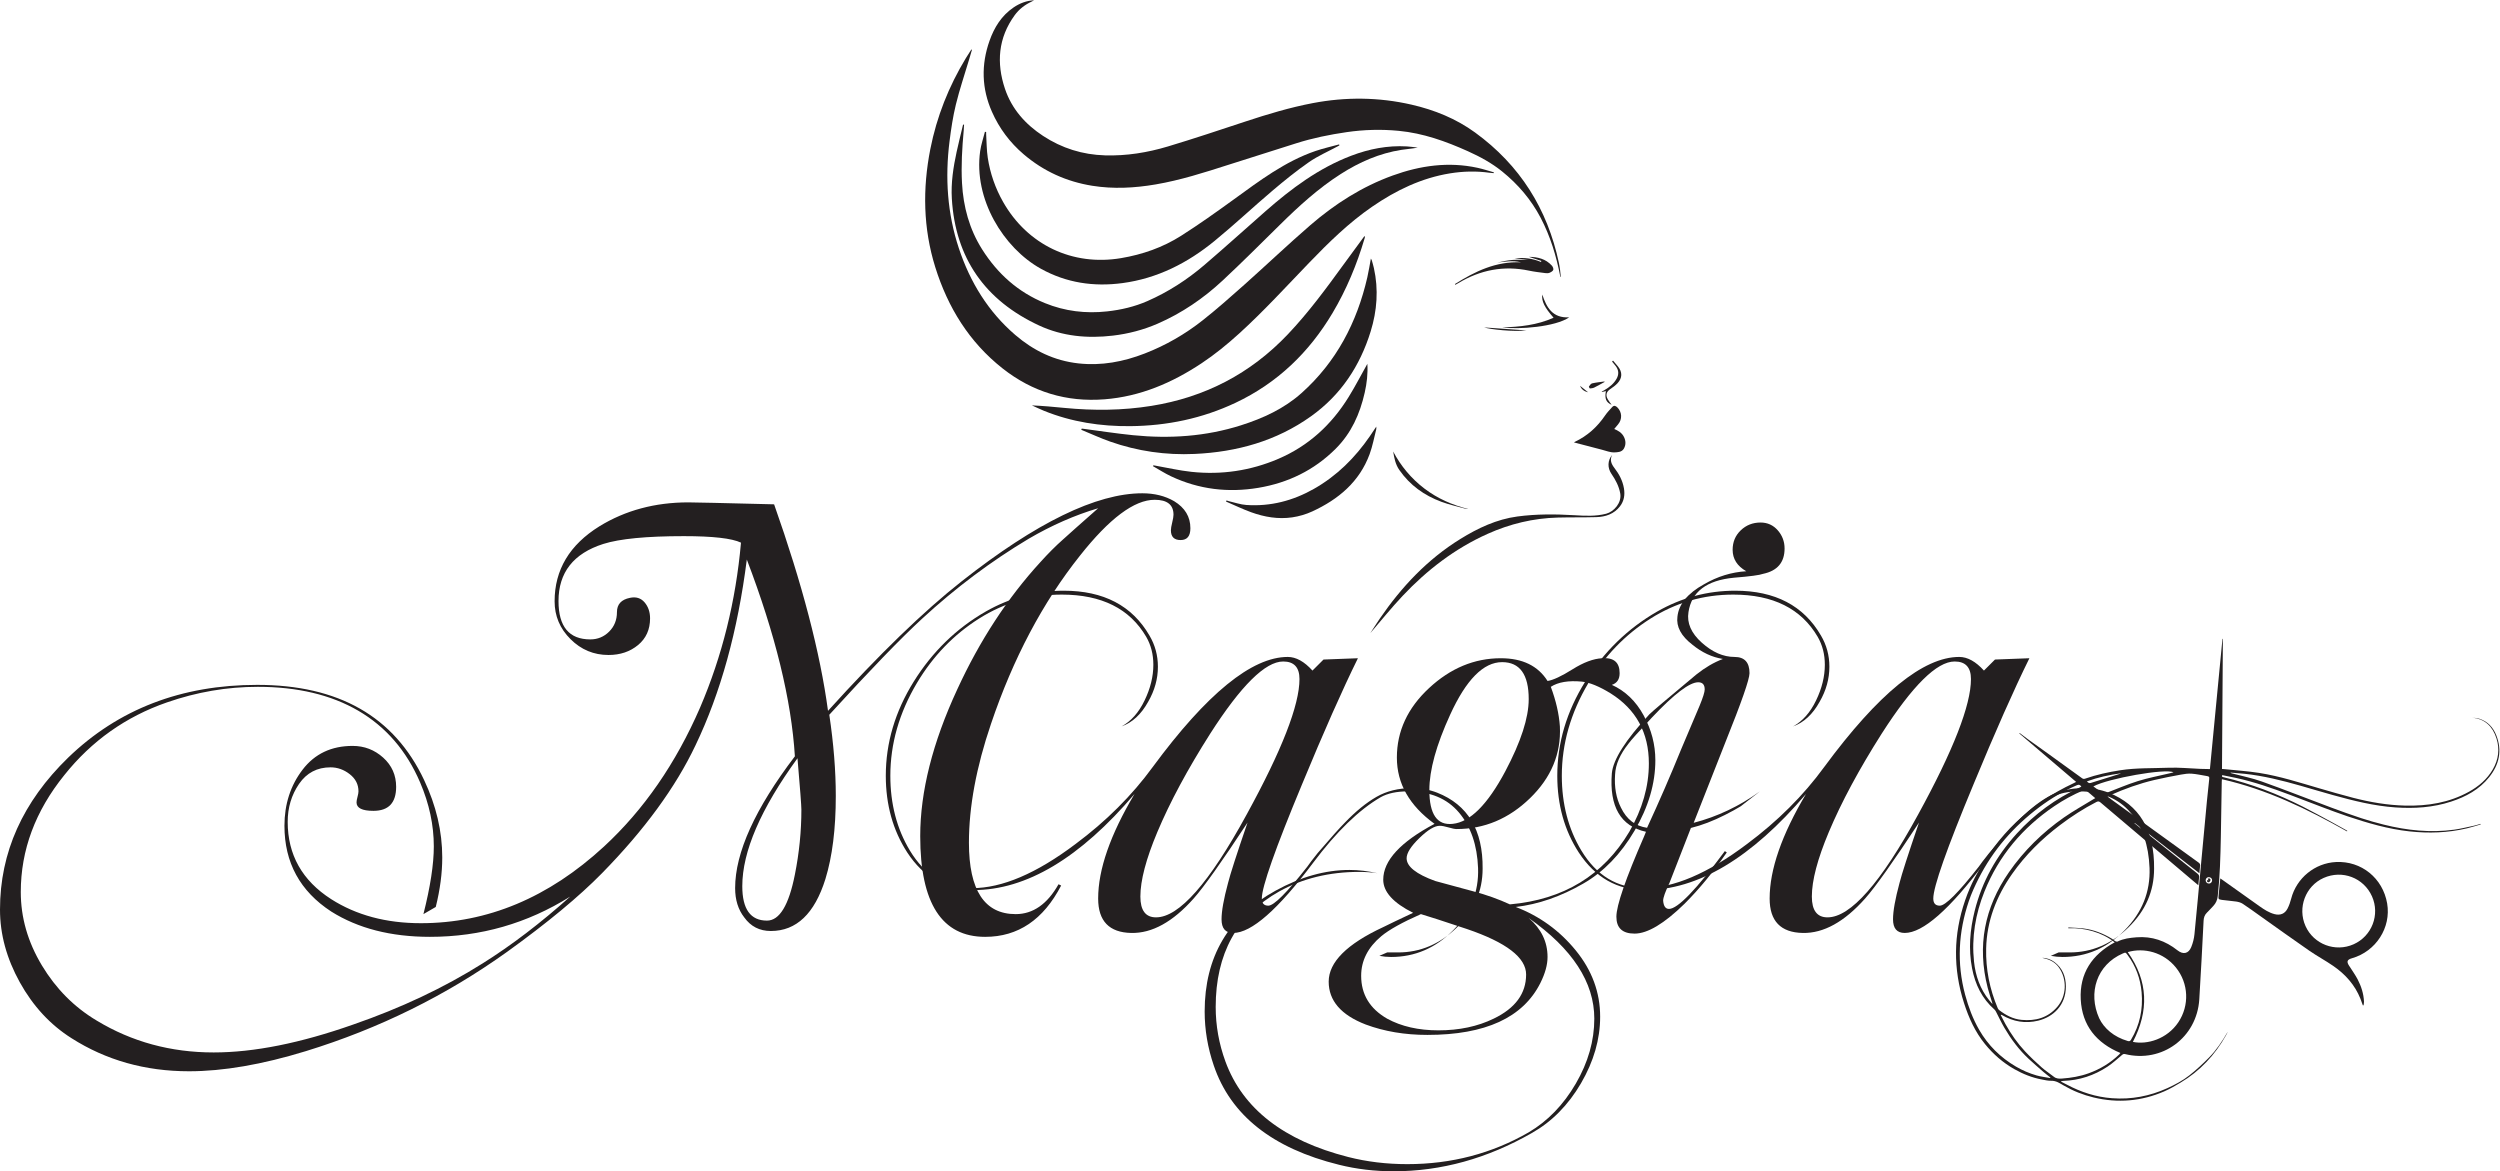 <?xml version="1.0" encoding="UTF-8" standalone="no"?>
<svg
   xmlns:dc="http://purl.org/dc/elements/1.1/"
   xmlns:cc="http://creativecommons.org/ns#"
   xmlns:rdf="http://www.w3.org/1999/02/22-rdf-syntax-ns#"
   xmlns:svg="http://www.w3.org/2000/svg"
   xmlns="http://www.w3.org/2000/svg"
   xmlns:sodipodi="http://sodipodi.sourceforge.net/DTD/sodipodi-0.dtd"
   xmlns:inkscape="http://www.inkscape.org/namespaces/inkscape"
   version="1.1"
   id="svg2"
   xml:space="preserve"
   width="3660.507"
   height="1715"
   viewBox="0 0 3660.507 1715"
   sodipodi:docname="Logo Magia.eps"><defs
     id="defs6" /><sodipodi:namedview
     pagecolor="#ffffff"
     bordercolor="#666666"
     borderopacity="1"
     objecttolerance="10"
     gridtolerance="10"
     guidetolerance="10"
     inkscape:pageopacity="0"
     inkscape:pageshadow="2"
     inkscape:window-width="640"
     inkscape:window-height="480"
     id="namedview4" /><g
     id="g10"
     inkscape:groupmode="layer"
     inkscape:label="ink_ext_XXXXXX"
     transform="matrix(1.333,0,0,-1.333,0,1715)"><g
       id="g12"
       transform="scale(0.1)"><path
         d="m 10669.5,12321.9 c -20.3,-31.9 -41.1,-63.4 -60.7,-95.7 -187.5,-309.8 -319.4,-641.7 -389.6,-997 -86.2,-436.8 -79.3,-871 54.1,-1298.41 138.1,-442 372.2,-822.56 739.5,-1112.08 328,-258.56 702.1,-371.81 1119.2,-339.23 393.2,30.73 742.7,180.89 1067.2,396.45 146.4,97.21 282.1,208.1 412.3,326.44 269.3,244.88 514.6,513.4 766.7,775.2 216,224.33 438.1,442.03 696,619.13 260.2,178.6 539.2,313.8 853.8,364.8 143.8,23.3 288.1,26.7 432.7,6.7 15.3,-2.1 30.7,-3.1 46.1,-4.6 0.8,3 1.7,6 2.5,9 -60.3,16.9 -119.9,37 -181,50.1 -318.7,68.7 -627.7,24.6 -930.4,-84.9 -337.4,-122.1 -635.2,-312.4 -904.7,-545.3 -246,-212.8 -481.9,-437.35 -724.7,-653.86 -150,-133.67 -300.7,-267.04 -458.2,-391.46 -193,-152.4 -405,-274.64 -635.3,-364.04 -235.2,-91.33 -476.9,-137.05 -729.6,-109.08 -264.2,29.24 -492.7,140.14 -692.6,311.68 -299.5,257.02 -497.4,581.82 -620.7,953.16 -126.9,382.4 -152.3,775.3 -102.3,1173.3 17.1,136.1 37.4,272.8 69.9,405.8 40.3,164.6 94.9,325.6 143.3,488.2 11.1,37.5 22.1,75 33.2,112.5 -2.2,1.1 -4.5,2.2 -6.7,3.2"
         style="fill:#231f20;fill-opacity:1;fill-rule:nonzero;stroke:none"
         id="path14" /><path
         d="m 11359.1,12862.5 c -83.6,-3.7 -158,-32.6 -225.7,-78.5 -132.4,-89.9 -212.2,-219.2 -264.2,-366.2 -93,-262.7 -86.4,-524.6 26.5,-779.8 80.1,-181.4 196.4,-337.3 348.6,-467.1 218.9,-186.7 470.1,-300 752.6,-345.6 232.7,-37.5 464.9,-24.9 696.5,14.6 273.1,46.6 535.9,130.9 798.9,215.3 248.1,79.6 496.8,157.2 745.1,236.4 181.4,57.8 367.7,95.4 555.5,122.8 189.5,27.6 380,32.6 571.7,14.1 268.3,-25.8 516.1,-114.7 759.3,-224 133.8,-60.2 261.1,-129.4 375.5,-221.7 175.3,-141.5 318.8,-309.5 423.5,-509.2 107,-203.8 172.7,-421.9 216.1,-647.28 0.2,-1.09 0.9,-2.08 5.6,-2.82 -2.7,25.55 -4.8,51.19 -8.3,76.63 -3.5,26.05 -7.4,52.12 -12.9,77.82 -126.2,593.45 -428.9,1074.65 -920.5,1432.15 -209.4,152.3 -446.6,248.4 -698.5,306.2 -359.5,82.6 -721.8,85.8 -1082.8,17.1 -252.4,-48 -498.7,-122.2 -742.9,-202.9 -282.5,-93.3 -564.8,-187.9 -849.7,-273.4 -224.1,-67.3 -454.1,-104.8 -689.9,-98 -248,7.1 -475,78.2 -682,214 -194.6,127.7 -343.9,296 -418.3,517.3 -95.5,284 -74.7,559.1 107.2,808.8 47.9,65.8 111.7,114.4 185.6,149.1 9.4,4.4 18.4,9.4 27.5,14.2"
         style="fill:#231f20;fill-opacity:1;fill-rule:nonzero;stroke:none"
         id="path16" /><path
         d="m 10578.7,11497.4 c -23.7,-99.6 -48.8,-198.8 -70.6,-298.7 -36.8,-169.7 -63.3,-341.7 -52.9,-515.3 39.2,-656.2 367.7,-1118.7 958.8,-1393.07 256.1,-118.86 532,-144.37 811.5,-111 168.8,20.16 333,62.79 489.5,130.83 265.8,115.62 502.8,276.88 713.9,473.59 215.2,200.56 423.2,408.95 632.8,615.45 206.5,203.6 420.1,398.3 665.6,555.2 205.5,131.2 424.8,227.6 667.2,265.4 58.9,9.2 118.6,12.9 178.5,24.6 -40,4.5 -79.9,10.9 -120,13.2 -211.2,12.2 -413.8,-27.5 -610.6,-102.4 -357.8,-136.1 -658.2,-360.9 -942.5,-610.3 -223.9,-196.5 -444.6,-396.6 -671,-590.13 -188.9,-161.56 -396.8,-295.91 -625.2,-396.08 -141.2,-61.91 -290,-96.56 -443,-113.36 -234.9,-25.81 -463.3,1.52 -682.7,90.88 -294.7,120.04 -520.2,322.23 -689.3,589.39 -141,222.7 -207.5,468.1 -221.8,729.6 -10.4,192.8 1.2,384.7 18.8,576.6 2,21.3 2.6,42.7 3.9,64.1 -3.6,0.5 -7.3,1 -10.9,1.5"
         style="fill:#231f20;fill-opacity:1;fill-rule:nonzero;stroke:none"
         id="path18" /><path
         d="m 10818.7,11418 c -17.8,-70.9 -42.3,-140.9 -52.4,-212.8 -74.1,-524.6 255.3,-1063.3 668.1,-1292.04 280.1,-155.21 580.7,-199.23 895.5,-157.01 383.7,51.46 715.6,220.97 1010.8,462.75 217.3,178 422.4,370.8 636.7,552.6 129.3,109.6 261.6,216.9 400.8,313.5 98.4,68.2 210.5,116.6 316.5,173.9 6,3.2 11.9,6.7 17.8,10 -1.2,3.5 -2.3,7.1 -3.4,10.6 -86.9,-24 -175.3,-43.5 -260.4,-72.7 -335.2,-115.2 -613.5,-326.8 -896.2,-531.5 -189.6,-137.4 -380.7,-273.7 -578.2,-399.2 -201.5,-128.1 -424.7,-206.2 -661.2,-246 -532.7,-89.72 -1026.9,145.9 -1294.7,617.3 -86.1,151.6 -142.1,313.3 -168.4,484.4 -13,84.6 -12.3,171.3 -17.7,257.1 -0.6,8.9 -0.1,17.8 -0.1,26.8 -4.5,0.7 -9,1.5 -13.5,2.3"
         style="fill:#231f20;fill-opacity:1;fill-rule:nonzero;stroke:none"
         id="path20" /><path
         d="m 14986,10270.8 c -75.5,-102.9 -151.4,-205.4 -226.4,-308.65 -192.7,-265.2 -386.5,-529.24 -612.9,-767.85 -410.8,-432.92 -910.7,-692.39 -1499.3,-786.89 -317.8,-51.03 -635.7,-53.56 -954.9,-22.37 -118.5,11.58 -237,22.59 -357.9,27.73 44,-19.81 87.4,-41.1 132.1,-59.2 304.9,-123.44 623.3,-172.11 950.7,-168.86 402.6,3.99 788.6,84.23 1153.4,256.32 458.7,216.44 808.1,552.66 1066.1,986.55 153,257.25 266.7,531.57 351.7,818.12 2,6.7 3.3,13.6 5,20.4 -2.6,1.6 -5.1,3.1 -7.6,4.7"
         style="fill:#231f20;fill-opacity:1;fill-rule:nonzero;stroke:none"
         id="path22" /><path
         d="m 11877.2,8144.58 c 105.7,-43.47 209.7,-91.63 317.3,-129.52 300.1,-105.61 610.6,-150.1 927.9,-135.52 463.1,21.29 896.9,141.28 1278.4,413.73 326.1,232.8 536.8,550.41 654.5,930.65 70.9,228.93 88.2,461.91 35.8,697.72 -6.5,29.13 -15.3,57.75 -23.4,86.56 -1.2,4.2 -4.4,8 -9.6,17.2 -13.6,-72.51 -23.9,-140.18 -39.2,-206.7 -113.8,-495.13 -339.7,-927.95 -721.7,-1269.74 -192,-171.87 -422.4,-277.56 -666.2,-355.03 -387,-122.94 -783.4,-148.83 -1184.9,-108.61 -185.4,18.57 -369.7,47.49 -554.6,71.64 -3.4,0.46 -7,0.06 -10.5,0.06 -1.3,-4.15 -2.5,-8.29 -3.8,-12.44"
         style="fill:#231f20;fill-opacity:1;fill-rule:nonzero;stroke:none"
         id="path24" /><path
         d="m 15019.5,8869.47 c -69.7,-124.11 -133.3,-247.44 -206.1,-365.12 -187.9,-303.85 -440.2,-536.66 -771.3,-678.49 -305.5,-130.84 -624.6,-178 -954.2,-143.03 -133.8,14.2 -265.9,45.19 -398.7,68.52 -6.7,1.17 -13.4,2.19 -20,3.29 -1.6,-3.16 -3.2,-6.31 -4.7,-9.46 66,-37.33 130.1,-79 198.5,-111.26 305.9,-144.09 627.1,-182.24 959.1,-126.64 326,54.58 610.9,192.43 847.3,427.09 173.6,172.19 268,384.18 320.9,618.1 23.5,103.73 35.8,208.76 29.2,317"
         style="fill:#231f20;fill-opacity:1;fill-rule:nonzero;stroke:none"
         id="path26" /><path
         d="m 13467.1,7356.37 c 91.7,-39.38 181.9,-83.1 275.6,-117.14 145.4,-52.81 296.9,-78.74 450.9,-56.37 75.8,11 152.7,33.68 222.2,65.85 285.9,132.29 516.7,323.99 628.9,629.52 32.3,88.03 49,181.82 72.5,273.07 1.6,6.28 0.2,13.35 0.2,28.47 -25.8,-38.78 -47,-71.4 -69,-103.44 -163.5,-237.95 -363.4,-437.24 -616.1,-580.54 -230.4,-130.62 -477.3,-194.85 -742.2,-176.87 -63.5,4.31 -125.8,26.49 -188.5,40.73 -10,2.27 -19.7,5.99 -29.5,9.04 -1.7,-4.11 -3.3,-8.21 -5,-12.32"
         style="fill:#231f20;fill-opacity:1;fill-rule:nonzero;stroke:none"
         id="path28" /><path
         d="m 15052.1,5911.61 c 115,133.22 229.6,276.18 354.9,409.07 268.2,284.49 574,519.66 933,680.85 245.1,110.06 501.7,171.96 770.5,179.07 141,3.73 282.3,0.81 423.3,4.83 102.5,2.92 195.3,33.88 260.9,119.3 45,58.51 55.2,126.13 43.1,197.31 -14.2,83.28 -52.7,155.98 -103.8,222.05 -34.1,44.18 -54.6,89.48 -25.5,145.11 -51,-61.21 -53.4,-142.09 -7.7,-208.83 44.9,-65.58 81.5,-133.75 96.2,-213.9 18.8,-102.9 -69.6,-201.5 -154,-223.58 -116.4,-30.42 -232.3,-23.43 -349.2,-16.43 -209.4,12.55 -419.1,13.9 -627,-14.06 -228,-30.65 -432.4,-127.37 -626.1,-247.09 -361.4,-223.48 -645.7,-525.62 -884.1,-873.86 -37.5,-54.83 -72.7,-111.19 -104.5,-159.84"
         style="fill:#231f20;fill-opacity:1;fill-rule:nonzero;stroke:none"
         id="path30" /><path
         d="m 17289.3,8005.89 c 103.1,-26.98 205.6,-54.12 308.4,-80.49 44.4,-11.42 89.6,-30.38 133.9,-28.91 35.6,1.17 83,1.92 105.6,41.73 23.2,40.74 21.7,85.05 1.2,127.18 -22.5,46.55 -65.1,70.59 -107.4,88.31 14.5,17.27 28,33.58 41.7,49.71 48.4,56.92 45,135.56 -8,187.94 -17.8,17.6 -37,23.9 -55.7,3.29 -27,-29.89 -55.6,-59.16 -78.1,-92.34 -85.8,-126.27 -194.8,-224.95 -333.3,-290.23 -3.1,-1.45 -5.6,-4.11 -8.3,-6.19"
         style="fill:#231f20;fill-opacity:1;fill-rule:nonzero;stroke:none"
         id="path32" /><path
         d="m 16793,10044.5 c 45.7,-14.8 91.5,-29.6 137.2,-44.4 -1,-4.12 -2.1,-8.21 -3.1,-12.29 -90.8,39.09 -185.1,50.19 -291.2,41.59 54.6,-6.5 100.3,-11.9 150.6,-17.9 -61,0 -117,3.4 -172.4,-0.9 -56.3,-4.5 -112,-16.54 -167.4,-29.11 85,9.74 169.4,25.51 259.7,2.72 -276,12.42 -504.6,-100.1 -724.7,-238.1 1.2,-3 2.4,-6 3.6,-9.01 10.8,6.06 21.9,11.81 32.5,18.22 241.8,145.74 500,196.21 778.2,137.29 58.3,-12.34 117.8,-18.81 177,-26.63 15.1,-2.01 32.5,-2.64 46.1,2.86 16.3,6.62 36.7,17.73 42.4,32.01 4.7,12.12 -4.8,35.35 -15.4,47.07 -67.2,74.68 -156.3,95.78 -253.1,96.58"
         style="fill:#231f20;fill-opacity:1;fill-rule:nonzero;stroke:none"
         id="path34" /><path
         d="m 16128.5,7274.27 c -176.3,44.26 -339.2,115.52 -483.9,226.13 -143.6,109.79 -256.7,245.49 -341.6,405.55 11.7,-71.54 24.6,-140.89 67.7,-202.92 116.2,-167.2 273.7,-279.29 461.6,-349.14 85.8,-31.89 176.2,-51.39 264.7,-76.03 10,-2.79 21,-2.47 31.5,-3.59"
         style="fill:#231f20;fill-opacity:1;fill-rule:nonzero;stroke:none"
         id="path36" /><path
         d="m 17236.4,9380.01 c -183.7,-10.23 -248.4,108.6 -295.5,250.22 -9.7,-72.35 24.5,-141.88 124.1,-254.39 -180.5,-81.36 -371,-100.88 -564.2,-106.47 182.6,-25.75 585.6,6.4 735.6,110.64"
         style="fill:#231f20;fill-opacity:1;fill-rule:nonzero;stroke:none"
         id="path38" /><path
         d="m 17595.8,8559.77 c 14.3,3.24 28.7,6.49 43.8,9.9 -15.2,-83.3 2,-123.89 63.2,-150.79 -14.5,20.49 -30.3,39.5 -42.4,60.62 -26.8,46.74 -15.6,83.71 28.5,113.54 27.6,18.57 55.2,38.48 77.8,62.51 54.2,57.67 55.1,122.57 6,184.26 -17.6,22.07 -36.4,43.15 -54.7,64.68 -3.6,-3.51 -7.3,-7.03 -10.9,-10.54 14.4,-17.52 29.8,-34.33 43,-52.69 32,-44.29 33.1,-90.41 5.9,-137.67 -30.9,-53.5 -77.1,-90.43 -129.3,-121.07 -10.7,-6.31 -21.7,-12.28 -32.6,-18.41 0.6,-1.45 1.2,-2.9 1.7,-4.34"
         style="fill:#231f20;fill-opacity:1;fill-rule:nonzero;stroke:none"
         id="path40" /><path
         d="m 17624.6,8675.79 c -45.4,-6.52 -91.2,-10.83 -135.8,-20.88 -14,-3.15 -25.8,-20.82 -35.6,-34.06 -2.3,-3.16 7.8,-22.16 11.5,-21.95 16.2,0.92 33.5,3.36 47.9,10.44 37.8,18.6 74.3,39.9 111.2,60.12 0.3,2.11 0.5,4.22 0.8,6.33"
         style="fill:#231f20;fill-opacity:1;fill-rule:nonzero;stroke:none"
         id="path42" /><path
         d="m 16766.9,9236.3 c -146,10.37 -316.6,22.5 -465.1,33.06 66.9,-21.92 324.8,-49.98 465.1,-33.06"
         style="fill:#231f20;fill-opacity:1;fill-rule:nonzero;stroke:none"
         id="path44" /><path
         d="m 17355.9,8627.65 c 15.3,-40.79 49.5,-62.63 88.6,-71.3 -27.6,22.24 -58.6,47.2 -88.6,71.3"
         style="fill:#231f20;fill-opacity:1;fill-rule:nonzero;stroke:none"
         id="path46" /><path
         d="m 8802.59,3973.31 c 0,42.81 -14.27,230.61 -42.8,563.54 -404.26,-556.41 -606.34,-1024.86 -606.34,-1405.27 0,-252.12 90.29,-378.08 271.07,-378.08 137.88,0 240.09,168.76 306.74,506.47 47.48,237.75 71.33,475.49 71.33,713.34 z m 4272.91,3090.54 c 0,-86.82 -35.7,-130.18 -107,-130.18 -71.3,0 -107,35.66 -107,107 0,18.94 4.7,47.48 14.2,85.6 9.5,38.01 14.3,66.54 14.3,85.6 0,109.34 -69,164.07 -206.8,164.07 -223.6,0 -497,-204.53 -820.4,-613.48 -409,-513.6 -734.7,-1129.52 -977.3,-1847.54 -161.7,-475.6 -242.5,-910.74 -242.5,-1305.4 0,-523.2 171.2,-784.72 513.6,-784.72 190.2,0 347.1,109.38 470.8,328.17 l 28.5,-14.27 c -195,-375.7 -473.2,-563.5 -834.6,-563.5 -475.6,0 -713.3,368.46 -713.3,1105.64 0,489.76 135.5,1027.21 406.6,1612.15 247.2,537.35 551.6,1003.35 913.1,1398.14 85.6,95.07 168.7,178.34 249.6,249.67 57.1,52.27 185.5,166.41 385.2,342.4 -256.8,-76.13 -511.2,-187.92 -763.2,-335.27 -413.8,-247.33 -803.8,-539.79 -1169.9,-877.4 -233.06,-214 -573.12,-566 -1020.07,-1055.74 47.48,-318.66 71.33,-615.93 71.33,-891.67 0,-361.47 -38.12,-665.86 -114.13,-913.08 -118.93,-380.54 -318.67,-570.64 -599.21,-570.64 -123.72,0 -221.13,49.9 -292.46,149.8 -66.66,85.57 -99.87,192.57 -99.87,320.98 0,389.88 218.68,872.61 656.27,1448.08 -38.12,618.14 -214,1338.62 -527.87,2161.41 C 8103.52,5934.99 7915.6,5254.87 7639.85,4679.52 7421.06,4218.19 7078.65,3749.73 6612.64,3274.24 6360.52,3017.45 6013.44,2729.7 5571.17,2411.1 4900.63,1930.8 4163.44,1567 3359.82,1319.7 2879.54,1172.3 2451.54,1098.6 2075.81,1098.6 c -480.28,0 -910.62,121.2 -1291.138,363.8 C 551.723,1609.8 362.688,1814.3 217.57,2075.8 72.562,2337.4 0.004,2603.7 0.004,2874.77 c 0,627.74 249.668,1184.14 749.004,1669.22 551.722,532.55 1243.652,798.93 2075.812,798.93 894.01,0 1505.14,-348.2 1833.28,-1044.48 133.08,-281.33 199.73,-565.1 199.73,-851.21 0,-171.76 -23.85,-353 -71.33,-543.7 l -135.54,-78.73 c 76.02,300.54 114.14,548.53 114.14,744.03 0,233.62 -49.94,467.35 -149.8,701.08 -299.6,701.07 -917.32,1051.74 -1783.35,1051.62 -337.61,-0.05 -670.54,-57.07 -998.67,-171.2 C 1381.54,4993.38 1005.81,4727 706.203,4351.38 387.652,3956.6 228.27,3528.59 228.27,3067.38 c 0,-280.68 77.351,-549.28 231.835,-806.08 154.59,-256.8 355.551,-458.9 602.765,-606.3 385.21,-233 813.21,-349.6 1284.01,-349.6 442.27,0 953.43,102.3 1533.68,306.8 523.08,180.8 996.22,404.2 1419.54,670.5 318.55,199.7 639.56,444.6 963.01,734.75 C 5792.31,2722.5 5278.7,2575.2 4722.3,2575.2 c -428.01,0 -789.47,92.7 -1084.28,278.2 -342.4,223.45 -513.6,537.32 -513.6,941.58 0,237.74 66.65,443.38 199.74,617.04 133.08,173.54 316.2,260.37 549.27,260.37 128.4,0 240.08,-42.81 335.26,-128.4 95.08,-85.61 142.67,-192.61 142.67,-321.01 0,-175.99 -83.26,-263.93 -249.67,-263.93 -123.71,0 -185.46,30.88 -185.46,92.73 0,14.27 3.56,34.44 10.7,60.64 7.13,26.08 10.69,46.36 10.69,60.63 0,76.02 -32.1,139.1 -96.29,189.03 -64.2,49.94 -134.42,74.91 -210.44,74.91 -147.46,0 -262.82,-60.64 -345.97,-181.91 -83.15,-121.27 -124.83,-260.37 -124.83,-417.3 0,-361.46 159.27,-644.46 477.93,-848.87 275.75,-176.01 603.89,-263.91 984.41,-263.91 732.29,0 1402.83,280.51 2011.62,841.71 437.47,404.15 789.35,913.07 1055.73,1526.55 242.54,565.87 392.34,1169.87 449.41,1811.87 -99.87,47.49 -309.19,71.34 -627.74,71.34 -409.05,0 -703.86,-28.54 -884.54,-85.6 -328.13,-104.67 -492.2,-313.87 -492.2,-627.74 0,-280.66 116.47,-420.87 349.54,-420.87 80.8,0 149.8,28.53 206.86,85.6 57.07,57.07 85.6,128.4 85.6,214 0,85.6 47.48,137.88 142.67,156.93 66.54,14.27 120.04,-2.22 160.5,-49.26 40.35,-47.14 60.64,-106 60.64,-176.44 0,-122.27 -44.03,-219.8 -131.97,-292.69 -88.05,-72.9 -196.17,-109.34 -324.57,-109.34 -161.73,0 -300.83,57.96 -417.3,173.98 -116.59,116.04 -174.77,254.58 -174.77,415.52 0,345.75 164.06,620.39 492.2,824.02 285.34,175.21 611.02,262.82 977.27,262.82 61.75,0 375.62,-7.13 941.61,-21.4 309.08,-875.06 506.47,-1631.2 592.07,-2268.41 561.09,620.04 1050.94,1094.64 1469.44,1423.77 817.9,643.9 1479,965.91 1983.1,965.91 133.1,0 249.7,-28.98 349.6,-86.83 118.8,-72.34 178.3,-171.2 178.3,-296.59"
         style="fill:#231f20;fill-opacity:1;fill-rule:nonzero;stroke:none"
         id="path48" /><path
         d="m 14273.8,5406.67 c 0,128.63 -59.7,193.05 -179.1,193.05 -195.7,0 -463.1,-264.6 -802.1,-793.81 -248.4,-390.99 -441.8,-750.9 -580.2,-1079.92 -124.2,-295.6 -186.2,-531.66 -186.2,-707.99 0,-152.59 57.3,-228.8 171.8,-228.8 253,0 585,376.59 995.7,1129.94 386.8,705.54 580.1,1201.42 580.1,1487.53 z m 2011.7,-2082.5 c 0,-247.32 -94,-462.57 -281.8,-645.57 -187.9,-183 -403,-274.6 -645.6,-274.6 -38.1,0 -78.5,0 -121.2,0 l -85.7,-37.5 c 42.9,-8.2 85.7,-12.5 128.4,-12.5 261.5,0 488.7,97.6 681.3,292.5 192.6,194.9 284.1,423.21 274.6,684.81 -9.6,252 -79.7,455.3 -210.4,609.9 -130.9,154.49 -317.4,231.84 -560,231.84 -123.7,0 -223.6,-21.41 -299.6,-64.2 -237.8,-137.99 -485.1,-378.07 -741.9,-720.48 -385.2,-513.6 -677.6,-770.37 -877.4,-770.37 -85.6,0 -128.4,49.9 -128.4,149.8 0,90.3 23.8,223.44 71.4,399.44 23.7,95.08 95,316.21 214,663.41 -280.7,-428.01 -478,-706.21 -592.1,-834.61 -228.3,-256.84 -456.5,-382.84 -684.8,-378.04 -242.5,4.7 -363.8,130.7 -363.8,378.04 0,318.55 133.1,701.41 399.5,1148.48 -599.2,-703.87 -1188.9,-1055.75 -1769.1,-1055.75 -304.3,0 -546.8,137.88 -727.62,413.74 -156.93,242.53 -235.4,523.08 -235.4,841.74 0,361.35 102.32,706.2 306.72,1034.34 204.5,328.13 468.5,584.94 791.8,770.41 266.4,152.14 551.7,228.26 856,228.26 437.5,0 751.4,-164.06 941.6,-492.2 61.8,-104.66 92.8,-218.8 92.8,-342.4 0,-133.19 -35.7,-261.6 -107,-385.21 -76.2,-137.98 -173.7,-228.27 -292.5,-271.06 104.5,57.06 189,152.14 253.2,285.33 64.2,133.09 96.3,263.94 96.3,392.34 0,114.13 -26.2,216.34 -78.4,306.73 -180.8,309.08 -489.8,463.68 -927.4,463.68 -328.1,0 -631.3,-88.06 -909.5,-263.94 -278.2,-176 -505.2,-411.4 -681.2,-706.21 -194.96,-328.13 -292.49,-668.19 -292.49,-1020.07 0,-309.19 71.34,-582.6 214.01,-820.34 166.48,-275.86 394.78,-413.73 684.78,-413.73 328.2,0 706.2,161.16 1134.2,483.73 337.6,251.23 620.6,533.44 848.9,846.42 594.4,806.18 1089,1209.33 1483.7,1209.33 90.3,0 180.7,-49.94 271.1,-149.8 l 121.3,121.27 378,14.26 c -171.2,-347.19 -375.7,-808.52 -613.4,-1383.87 -294.9,-708.66 -442.3,-1127.08 -442.3,-1255.48 0,-52.38 23.7,-78.47 71.3,-78.47 61.8,0 204.5,142.67 428,428.01 19,28.53 57.1,78.47 114.2,149.79 142.6,166.41 242.5,278.21 299.6,335.28 118.8,123.6 234.2,217.57 345.9,281.77 111.7,64.19 241.4,96.29 388.8,96.29 99.9,0 192.6,-16.71 278.2,-49.93 337.6,-133.19 504,-411.39 499.4,-834.61"
         style="fill:#231f20;fill-opacity:1;fill-rule:nonzero;stroke:none"
         id="path50" /><path
         d="m 16791.8,5185.99 c 0,271.06 -97.5,406.6 -292.4,406.6 -204.6,0 -394.8,-192.6 -570.7,-577.8 -152.3,-332.93 -228.3,-608.79 -228.3,-827.47 0,-266.39 85.6,-390 256.8,-370.94 190.2,18.95 382.8,211.55 577.8,577.8 171.2,323.34 256.8,587.28 256.8,791.81 z m 1319.7,-706.21 c 0,337.62 -140.3,594.41 -420.9,770.41 -123.7,76.01 -228.2,118.82 -313.8,128.4 -147.5,14.27 -261.6,-4.8 -342.4,-57.06 57,-152.26 90.2,-297.27 99.8,-435.14 14.3,-299.61 -95.2,-562.42 -328.1,-788.24 -233.1,-225.93 -501.8,-338.84 -806.1,-338.84 -19,0 -48.8,5.91 -89.2,17.83 -40.4,11.82 -72.5,17.84 -96.3,17.84 -57,0 -131.9,-45.25 -224.6,-135.53 -92.8,-90.39 -139.2,-164.08 -139.2,-221.14 0,-90.4 104.6,-173.65 313.9,-249.66 137.9,-38.13 278.2,-76.14 420.9,-114.14 142.7,-38.12 275.7,-85.6 399.5,-142.67 589.6,52.27 1027.2,318.55 1312.5,798.94 142.7,247.21 214,496.88 214,749 z M 16763.3,2161.4 c 0,185.5 -216.5,352 -649.2,499.4 -271,90.3 -439.9,145 -506.4,164 -204.5,-90.4 -349.6,-171.2 -435.2,-242.5 -147.4,-123.6 -221.1,-268.6 -221.1,-435.1 0,-204.5 95.1,-361.4 285.3,-470.8 157,-85.6 344.8,-128.4 563.6,-128.4 228.3,0 430.3,42.8 606.3,128.4 237.8,114.1 356.7,275.8 356.7,485 z m 1419.5,2354.05 c 0,-256.8 -76.1,-514.83 -228.2,-773.97 -152.3,-259.26 -340.1,-452.97 -563.6,-581.37 -247.3,-142.66 -494.6,-228.27 -741.8,-256.81 261.4,-99.9 481.5,-259.2 659.8,-477.9 178.3,-218.7 267.5,-461.2 267.5,-727.6 0,-247.2 -70.2,-491 -210.4,-731.198 -140.4,-240.102 -319.9,-422 -538.6,-545.704 C 16337.6,140.301 15831.2,0 15308.1,0 c -209.3,0 -409,23.902 -599.2,71.402 -732.3,180.7 -1191.3,544.496 -1376.8,1091.398 -66.5,195 -99.8,392.3 -99.8,592 0,599.2 259.2,1041.5 777.5,1326.84 275.9,152.14 546.9,228.27 813.2,228.27 99.9,0 202.1,-11.93 306.7,-35.67 -61.8,9.47 -128.4,14.27 -199.7,14.27 -328.1,0 -620.6,-71.34 -877.4,-214 -466,-261.61 -699.1,-684.81 -699.1,-1269.71 0,-204.5 35.7,-404.2 107,-599.2 190.3,-518.299 639.7,-867.901 1348.2,-1048.6 204.5,-52.301 420.9,-78.5 649.2,-78.5 485,0 929.7,116.602 1333.9,349.5 209.2,123.699 381.7,302.102 517.2,535 135.5,233.1 203.3,470.8 203.3,713.4 0,399.4 -240.2,768 -720.5,1105.6 137.9,-118.9 206.9,-261.4 206.9,-428 0,-85.6 -26.2,-180.6 -78.5,-285.3 -190.2,-380.4 -604,-570.7 -1241.2,-570.7 -247.3,0 -473.2,38.1 -677.7,114.2 -271,104.6 -406.6,261.6 -406.6,470.8 0,214 199.8,413.7 599.2,599.2 66.6,33.2 175.9,85.6 328.2,156.9 -218.8,109.35 -328.2,230.61 -328.2,363.8 0,209.21 187.9,413.74 563.6,613.48 -275.9,199.74 -413.8,442.27 -413.8,727.61 0,290.01 117.7,544.47 353.2,763.27 235.4,218.68 498.1,328.13 788.2,328.13 237.7,0 408.9,-83.26 513.6,-249.66 61.7,9.47 153.4,52.27 274.6,128.39 121.3,76.02 229.4,116.48 324.6,121.27 128.4,9.48 192.6,-45.25 192.6,-164.07 0,-66.65 -28.5,-109.45 -85.6,-128.4 147.3,-66.65 263.9,-178.34 349.5,-335.27 85.6,-156.93 128.4,-321 128.4,-492.2"
         style="fill:#231f20;fill-opacity:1;fill-rule:nonzero;stroke:none"
         id="path52" /><path
         d="m 18724.9,5292.87 c 0,52.4 -23.8,78.59 -71.3,78.59 -95.2,0 -263.9,-128.52 -506.5,-385.31 -147.4,-157.05 -233,-252.24 -256.8,-285.57 -95.2,-118.93 -145.1,-233.06 -149.8,-342.51 -9.6,-137.99 11.9,-259.37 64.6,-363.92 62,-128.5 157.6,-202.29 286.6,-221.24 132.2,285.67 257.3,573.79 375.3,864.25 l 202,477.05 c 37.2,90.5 55.9,150.02 55.9,178.66 z m 877.4,1548.06 c 0,-152.25 -78.4,-244.99 -235.4,-278.2 -38.1,-14.27 -145.1,-28.54 -321,-42.79 -299.6,-28.54 -466.1,-154.6 -499.3,-378.08 -19.1,-118.93 29.6,-230.72 146.2,-335.26 116.5,-104.67 236.5,-156.94 360.3,-156.94 109.3,0 164,-59.52 164,-178.34 0,-66.65 -88,-318.66 -263.9,-756.13 l -349.4,-887.44 c 258.9,67.1 501.4,182.23 727.5,345.3 -42.6,-33.44 -113.4,-88.5 -212.6,-164.96 -47.2,-28.76 -103.9,-59.85 -170,-93.29 -132.2,-66.99 -257.3,-114.81 -375.4,-143.45 l -234.7,-602.32 c -46.8,-98.09 -70.2,-163.4 -70.2,-196.06 4.7,-60.75 26.1,-91.06 64.2,-91.06 95.1,0 299.6,211.55 613.5,634.87 l 21.4,-14.27 c -147.5,-214 -302.1,-401.92 -463.7,-563.53 -223.6,-218.78 -406.6,-328.18 -549.3,-328.18 -133.2,0 -199.7,61.7 -199.7,185.2 0,123.36 101.5,417.61 304.6,882.84 l 20.3,50.38 c -278.4,61.75 -403.4,275.86 -374.8,642.34 14.2,152.25 152.1,368.71 413.7,649.36 28.5,28.53 199.7,173.65 513.6,435.35 95.1,76.14 192.6,133.2 292.5,171.32 -119,18.95 -230.8,71.33 -335.3,156.94 -123.7,95.18 -178.3,197.5 -164.1,306.95 14.3,137.99 111.7,256.91 292.5,356.79 147.3,85.59 301.9,133.19 463.7,142.77 -99.9,57.07 -149.8,135.54 -149.8,235.52 0,85.6 29.6,156.93 89.1,214 59.4,57.06 132,85.71 217.6,85.71 76,0 139.1,-28.54 189,-85.6 50,-57.07 74.9,-123.72 74.9,-199.74"
         style="fill:#231f20;fill-opacity:1;fill-rule:nonzero;stroke:none"
         id="path54" /><path
         d="m 21649.5,5406.67 c 0,128.63 -59.7,193.05 -179.1,193.05 -195.7,0 -463.1,-264.6 -802.2,-793.81 -248.3,-390.99 -441.7,-750.9 -580.1,-1079.92 -124.2,-295.6 -186.3,-531.66 -186.3,-707.99 0,-152.59 57.3,-228.8 171.9,-228.8 253,0 584.9,376.59 995.7,1129.94 386.7,705.54 580.1,1201.42 580.1,1487.53 z m 2011.6,-2082.5 c 0,-247.32 -93.9,-462.57 -281.7,-645.57 -188,-183 -403.1,-274.6 -645.6,-274.6 -38.1,0 -78.5,0 -121.3,0 l -85.6,-37.5 c 42.8,-8.2 85.6,-12.5 128.4,-12.5 261.5,0 488.7,97.6 681.3,292.5 192.6,194.9 284.1,423.21 274.6,684.81 -9.6,252 -79.7,455.3 -210.4,609.9 -130.9,154.49 -317.5,231.84 -560,231.84 -123.7,0 -223.6,-21.41 -299.6,-64.2 -237.9,-137.99 -485.1,-378.07 -741.9,-720.48 -385.2,-513.6 -677.7,-770.37 -877.4,-770.37 -85.6,0 -128.4,49.9 -128.4,149.8 0,90.3 23.8,223.44 71.3,399.44 23.8,95.08 95.1,316.21 214,663.41 -280.6,-428.01 -477.9,-706.21 -592,-834.61 -228.3,-256.84 -456.6,-382.84 -684.8,-378.04 -242.6,4.7 -363.8,130.7 -363.8,378.04 0,318.55 133,701.41 399.4,1148.48 -599.2,-703.87 -1188.8,-1055.75 -1769,-1055.75 -304.3,0 -546.9,137.88 -727.6,413.74 -157,242.53 -235.4,523.08 -235.4,841.74 0,361.35 102.3,706.2 306.7,1034.34 204.5,328.13 468.4,584.94 791.8,770.41 266.4,152.14 551.7,228.26 856,228.26 437.5,0 751.3,-164.06 941.6,-492.2 61.8,-104.66 92.7,-218.8 92.7,-342.4 0,-133.19 -35.6,-261.6 -107,-385.21 -76.1,-137.98 -173.6,-228.27 -292.4,-271.06 104.5,57.06 189,152.14 253.2,285.33 64.2,133.09 96.3,263.94 96.3,392.34 0,114.13 -26.2,216.34 -78.5,306.73 -180.7,309.08 -489.7,463.68 -927.3,463.68 -328.1,0 -631.3,-88.06 -909.5,-263.94 -278.2,-176 -505.2,-411.4 -681.2,-706.21 -195,-328.13 -292.5,-668.19 -292.5,-1020.07 0,-309.19 71.3,-582.6 214,-820.34 166.5,-275.86 394.8,-413.73 684.8,-413.73 328.1,0 706.2,161.16 1134.2,483.73 337.6,251.23 620.6,533.44 848.9,846.42 594.4,806.18 1088.9,1209.33 1483.7,1209.33 90.3,0 180.7,-49.94 271.1,-149.8 l 121.3,121.27 378,14.26 c -171.2,-347.19 -375.7,-808.52 -613.4,-1383.87 -295,-708.66 -442.3,-1127.08 -442.3,-1255.48 0,-52.38 23.7,-78.47 71.3,-78.47 61.8,0 204.4,142.67 428,428.01 19,28.53 57.1,78.47 114.2,149.79 142.6,166.41 242.5,278.21 299.6,335.28 118.8,123.6 234.1,217.57 345.9,281.77 111.7,64.19 241.3,96.29 388.8,96.29 99.9,0 192.6,-16.71 278.2,-49.93 337.6,-133.19 504,-411.39 499.3,-834.61"
         style="fill:#231f20;fill-opacity:1;fill-rule:nonzero;stroke:none"
         id="path56" /><path
         d="m 24248.8,3228.5 c -17.1,-7.26 -25.5,-27.36 -18.9,-45.1 6.8,-18.33 28,-27.92 46.1,-20.89 17.6,6.82 27.2,29.23 20.2,46.78 -6.9,17.08 -30.1,26.5 -47.4,19.21 z m -1282,1037.48 c 105.6,34.1 211.8,66.37 317.9,99.31 3.5,1.11 7,2.53 10,5.77 -126,-16.69 -249.6,-43.38 -371.3,-87.96 13.1,-14.95 22.8,-23.75 43.4,-17.12 z m 136.8,-116.4 c 5.5,-3.63 17.6,0.37 25.7,3.42 118,44.68 234,95.57 354.2,133.14 114,35.63 232.3,57.4 348.7,85.33 13.5,3.25 27,6.95 42.2,10.9 -87.1,44.55 -719.7,-66.71 -880.5,-154.84 38.3,-27.55 73.3,-53.73 109.7,-77.95 z M 21833.3,2015.8 c -117.8,458.9 -35.7,881.52 233.5,1269.25 164.6,237.05 368,436.2 603.8,601.14 103.8,72.64 215.6,134.03 323.7,200.5 5.9,3.59 11.8,6.93 20.6,12.05 -36.1,30.77 -70,60.68 -105.5,88.72 -4.8,3.81 -17.8,0.1 -25.7,-3.24 -111.6,-47.18 -217.5,-105.07 -317.8,-173.02 -348.8,-236.44 -610.4,-544.99 -767.9,-937.64 -99.3,-247.56 -143.1,-504.76 -114.7,-771.46 16.6,-155.8 66.8,-299.7 166.5,-423.4 10.7,-13.3 22.2,-26 33.3,-38.9 0.9,1.1 1.7,2.1 2.6,3.2 -17.6,57.6 -37.4,114.5 -52.4,172.8 z m 1538.2,-584.6 c 17.1,-5 26.4,-2.6 36,13.5 96.8,160.9 133.1,335.4 116.6,521.2 -13.5,150.9 -63.5,288.7 -154.5,410.8 -21.2,28.4 -21.5,29.1 -53,15.4 -284.9,-123.5 -384,-431.5 -258.6,-711 52.8,-110.9 161.3,-205.6 313.5,-249.9 z m 56.6,-9.8 c 156.9,-33 375.5,30.8 499.2,215.2 123.7,184.4 114.2,426.9 -26.4,601.4 -136.2,169 -351.8,221.7 -529.1,169.6 226.1,-318.2 233.2,-646.9 56.3,-986.2 z M 22442.5,1094 c -53.6,46.6 -107.4,93.2 -159.4,141.6 -106.4,99.1 -192.4,214.7 -265.8,339.6 -33.3,56.6 -60.9,116.6 -91.3,175 -4.7,8.9 -9.5,18.6 -16.8,25 -138.2,121.1 -213.4,276.8 -247.5,454.1 -40.9,212.7 -23.1,423.6 29,631.9 80.9,323.23 239.8,604.62 463.7,850.11 195.4,214.31 425.3,381.81 688.4,503.65 6.3,2.9 12.2,6.45 19.4,10.27 -12.8,18.06 -24.7,26.05 -47.4,16.22 -147.7,-63.9 -285.1,-145.02 -413.7,-241.4 -282.4,-211.81 -509.3,-471.35 -668.8,-787.2 -40.1,-79.41 -77.6,-161.14 -106.1,-245.24 -114.6,-338.21 -133.7,-681.21 -40.6,-1028.21 36.2,-134.7 84.6,-264.8 154.3,-385.7 98,-170 233.4,-303.9 402.9,-403.1 71.8,-42.1 147.9,-74.8 227.5,-97.7 48.6,-13.9 99.5,-19.5 149.4,-28.8 0.7,2.1 1.4,4.2 2.1,6.3 -26.4,21.2 -53.7,41.4 -79.3,63.6 z m 1646.9,2096.25 c -338.9,286.73 -677.9,573.36 -1016.3,860.57 -15.5,13.15 -27.1,15.29 -45.3,5.91 -140.6,-72.37 -272.9,-157.75 -398.8,-253.08 -202.6,-153.43 -382.1,-329.85 -528.2,-538.59 -172.2,-245.96 -277.6,-515.56 -284.4,-819.06 -5.1,-226.9 38.5,-444.5 126.8,-653.2 3.5,-8.3 9.2,-17 16.2,-22.3 72.7,-55.7 151.8,-98.1 244.6,-107.2 153.7,-15 290.3,22.1 393.9,143 102.5,119.6 109,302.6 18.1,431.4 -38.9,55 -94.4,86 -159.5,100.5 -7.9,1.7 -15.7,3.5 -23,7.3 49.4,-2.4 94.8,-18 133.9,-47.7 88.1,-66.8 124.4,-159.7 124.6,-267 0.3,-206.5 -138.8,-335.4 -302.8,-376 -140.8,-34.7 -275.4,-12.2 -400.5,62.3 -2.6,1.5 -5.5,2.5 -13.1,0.6 17.4,-33.4 34.1,-67.2 52.4,-100.1 60.5,-108.7 131.4,-210.4 216.3,-301.2 57.5,-61.5 119.2,-119.3 182.1,-175.3 41.9,-37.3 89.8,-67.6 133.7,-102.7 27.3,-21.8 57.9,-22 89.3,-19.7 100.5,7.3 199.1,23.6 294.3,58.3 125.6,45.6 237.6,113 333.7,206.3 4.8,4.7 8.9,10.3 13.8,16 -264,109.9 -421.3,301.9 -435.9,588.9 -14.5,286.3 124.1,491.4 373.3,626.6 -73,56.9 -153.6,96.3 -241.2,122 -87.7,25.8 -177.3,36.6 -268.8,32.7 0.3,3 0.5,6 0.7,9 55.8,-3.6 111.9,-4.3 167.3,-11.3 112.4,-14.4 215.9,-55.2 312.7,-113.6 12.6,-7.6 23,-19 35.8,-26.3 7.1,-3.9 18.9,-6.6 25.4,-3.4 65.4,32.5 136.3,40.6 207.3,46.3 169.3,13.6 318.4,-38.5 450.4,-143.2 61.8,-49 120.8,-37.7 150.9,35.7 18.2,44.4 30.5,92.9 35.3,140.6 26.4,262.95 49.7,526.23 74.1,789.4 20.9,224.89 41.6,449.8 62.9,674.66 7.6,79.36 16.7,158.57 24.9,237.88 2.9,28.69 0.2,31.97 -28.6,36.73 -54.6,9.03 -109.1,21.45 -164.1,25.51 -38.5,2.85 -78.3,-2.94 -116.6,-9.99 -97,-17.88 -194,-36.3 -290,-58.78 -168.5,-39.43 -330.8,-97.78 -488.7,-168.44 -8.5,-3.79 -16.5,-8.66 -28.2,-14.91 22.1,-16.47 41.6,-31.4 61.6,-45.83 312.6,-226.28 625.2,-452.6 938.1,-678.41 14,-10.07 19.2,-20.07 16.7,-36.93 -3.5,-24.59 -4.8,-49.51 -7.6,-80.62 -239.8,186.53 -475,369.6 -710.3,552.65 -1,-1.22 -2,-2.45 -3,-3.67 18.6,-14.93 37.1,-29.93 55.7,-44.79 211.9,-169.46 423.8,-339.03 636.2,-508.02 14.5,-11.58 20.7,-22.91 17.9,-41.67 -4,-26.23 -5.1,-52.9 -8.1,-86.26 -22.4,18.67 -40.2,33.45 -57.9,48.44 z m 376.7,-1667.95 c -5,-9.8 -9.9,-19.6 -15.3,-29.2 -121.3,-216.4 -285.6,-391.7 -499.1,-519.198 -58.3,-34.8 -117.4,-69.504 -179.5,-96.402 -249.9,-108.199 -508.5,-130.699 -773.6,-67.098 -116.4,27.996 -226.8,71.7 -330.8,132.2 -42.5,24.699 -83.7,53.296 -138.1,51.597 -33.9,-1 -68.4,7.801 -102.2,14.101 -107.2,20.1 -207.1,60.3 -301.5,113.8 -125,70.7 -231.3,163.7 -321.9,275.1 -108.8,133.6 -178.1,287.3 -230.4,449.7 -121.6,377.7 -117.5,754.7 11.9,1129.38 29.3,84.69 64.6,168.19 106,247.63 244.2,469.03 606.9,815.33 1086.3,1039.16 8.1,3.78 15.9,8.21 27.1,14.05 -210.2,179.22 -417.2,355.76 -624.3,532.31 1.3,1.58 2.6,3.16 3.9,4.74 29.8,-22.57 59.3,-45.73 89.7,-67.62 75.5,-54.47 151.6,-108.13 227.2,-162.53 122.9,-88.45 245.6,-177.09 368,-266.16 11.5,-8.37 20.9,-9.59 34.3,-4.96 125.6,43.65 254.8,71.98 386.2,92.31 175.8,27.23 353.4,20.64 530.1,27.55 116.2,4.54 233.1,-7.89 349.6,-12.41 34.2,-1.32 68.5,-1.58 104.7,-2.36 46.2,478.99 92,954.68 137.8,1430.38 1.5,-0.06 3.1,-0.11 4.6,-0.18 -3.3,-476.14 -6.6,-952.27 -9.8,-1429.17 9.9,-0.58 16.9,-0.7 23.9,-1.43 128.6,-13.53 258,-21.77 385.6,-41.9 226.2,-35.71 444,-106.5 663.4,-170.32 121.7,-35.41 243.5,-70.87 366.2,-102.54 188,-48.53 378.8,-81.56 573.6,-86.09 245.4,-5.71 481.7,31.55 699.6,151.96 108.2,59.79 200.1,138.09 262.8,246.42 62.2,107.4 77.5,222.33 39.7,340.3 -41.4,129.34 -124.7,213.82 -267.4,226.97 26.8,-1.74 54.1,-3.49 79.4,-11.58 91.5,-29.3 151.2,-94.18 185.7,-180.97 67,-168.38 33,-322.07 -77.7,-460.65 -108.7,-136.09 -255.5,-215.16 -417.6,-268.4 -199,-65.33 -403.8,-78.35 -611.5,-64.02 -235.2,16.24 -462.4,73.44 -688.3,135.94 -119.9,33.12 -238.8,69.4 -358.3,103.46 -200.2,57 -401.7,107.53 -609.2,129.78 -52.6,5.63 -105.3,9.23 -158,13.76 4.7,-5.86 10,-7.1 15.2,-8.49 110.6,-29.56 223.8,-51.76 331.3,-90.17 254.3,-90.94 505.7,-190.24 758.8,-284.81 110,-41.08 220.5,-80.78 332,-117.47 81.9,-26.94 165.1,-50.37 248.8,-71.2 254,-63.24 511.1,-91.06 772.1,-55.26 72.6,9.96 144.2,27.98 216,43.29 24.8,5.29 49,13.58 73.4,20.51 0.6,-2.15 1.2,-4.31 1.8,-6.47 -50.9,-14.47 -101.4,-30.93 -152.9,-43.07 -207.5,-49.01 -417.5,-55.98 -628.9,-33 -233.6,25.4 -457.6,90.98 -679.3,165.2 -98,32.82 -194.8,69.51 -291.6,105.8 -116,43.46 -231.2,89.05 -347.2,132.5 -192.6,72.14 -386.6,139.69 -588,183.89 -50.2,11.04 -100.9,20.45 -151.4,30.62 -7.4,-21.65 7.3,-21.38 18,-23.91 302.5,-71.29 590.4,-182.12 867.3,-322 109.5,-55.36 216.7,-115.42 324.8,-173.79 48.9,-26.44 97.3,-53.94 145.8,-81.05 6.3,-3.49 12.3,-7.53 18.4,-11.3 -1.1,-2.02 -2.2,-4.03 -3.2,-6.03 -435.1,244.94 -881.7,461.78 -1374.2,573.07 -0.7,-12.75 -1.5,-21.28 -1.6,-29.83 -3.3,-200.71 -6,-401.44 -9.9,-602.15 -4.3,-217.99 -10,-435.94 -34.2,-652.95 -4.6,-41.5 -20,-76.95 -48.5,-107.04 -23.2,-24.45 -45.6,-49.74 -69.8,-73.2 -25.2,-24.5 -35.1,-53.2 -37,-88.2 -14.9,-288.2 -29.3,-576.4 -47.3,-864.4 -26.4,-420.3 -409.3,-701.8 -815.4,-601.4 -14.3,3.6 -22.5,-0.6 -33.1,-9.4 -52.2,-43.7 -102.4,-90.7 -159,-128.1 -147.5,-97.5 -310.5,-151.502 -488.3,-156.998 -7,-0.203 -13.9,-1.703 -20.8,-2.601 -0.3,-2.102 -0.6,-4.199 -0.8,-6.301 20.7,-10.5 41.6,-20.699 62,-31.699 155.5,-83.102 320.1,-136.403 496.6,-149.602 212.4,-16 414.6,22.703 608.5,110.699 85.3,38.704 167.8,82.704 240.8,140.002 76.8,60.2 148.7,127.5 217.4,197.1 80.7,81.8 143.8,177.6 201.8,277.9 -0.4,-2 -0.3,-4.3 -1.2,-6.1"
         style="fill:#231f20;fill-opacity:1;fill-rule:nonzero;stroke:none"
         id="path58" /><path
         d="m 25523.1,3222.11 c -198.9,-88.73 -288.7,-326.81 -199.1,-527.81 89.6,-200.8 327,-290.9 528.9,-200.7 200.9,89.7 291.2,325.4 201.8,526.21 -91.1,204.28 -326.4,293.84 -531.6,202.3 z m -1110,-21.96 c 136.1,-96.87 271.9,-194.11 408.4,-290.48 50,-35.32 101.5,-68.87 161.7,-84.77 63.6,-16.8 114.4,3.2 144.3,61.79 17.3,33.84 29.8,70.89 39.4,107.81 58.8,226.34 259.2,390.86 492.3,402.47 278.7,13.87 514.6,-177.2 562,-455.34 45,-264.63 -122.4,-525.63 -385.7,-601.23 -54.8,-15.7 -62.7,-37.1 -31.3,-84.6 2.1,-3.2 4.6,-6.3 6.7,-9.6 29.2,-46.4 61.6,-91.1 86.8,-139.6 39.3,-75.6 65,-156.4 69,-242.5 0.6,-13.6 -3.1,-27.4 -4.8,-41.1 -2.7,0.1 -5.3,0.1 -8,0.1 -8.7,24.1 -16.8,48.4 -26.3,72.2 -60.8,151.3 -164.8,268.1 -297.1,359.4 -86.4,59.6 -179.5,109.5 -265.9,169.2 -180.5,124.7 -358.5,253.1 -537.6,379.9 -63.9,45.3 -127,91.74 -192.4,134.63 -20.5,13.46 -47,20.68 -71.7,24.49 -51.8,8.02 -104.5,10.06 -156.3,18.06 -40.4,6.23 -40.1,8.57 -36.8,48.26 0.7,8.6 1.3,17.21 2.1,25.79 5.4,52.82 10.7,105.63 16.4,162.02 10.8,-7.33 17.9,-11.99 24.8,-16.9"
         style="fill:#231f20;fill-opacity:1;fill-rule:nonzero;stroke:none"
         id="path60" /><path
         d="m 24258.7,3195.39 c -5.2,0.75 -10.3,1.47 -16.6,2.36 -2,-17.44 7.9,-26.01 21.1,-22.24 7.9,2.29 18,16.13 17.7,24.48 -0.5,16.69 -13.5,20.37 -30.4,14.09 2.9,-6.72 5.4,-12.45 8.2,-18.69"
         style="fill:#231f20;fill-opacity:1;fill-rule:nonzero;stroke:none"
         id="path62" /></g></g></svg>
